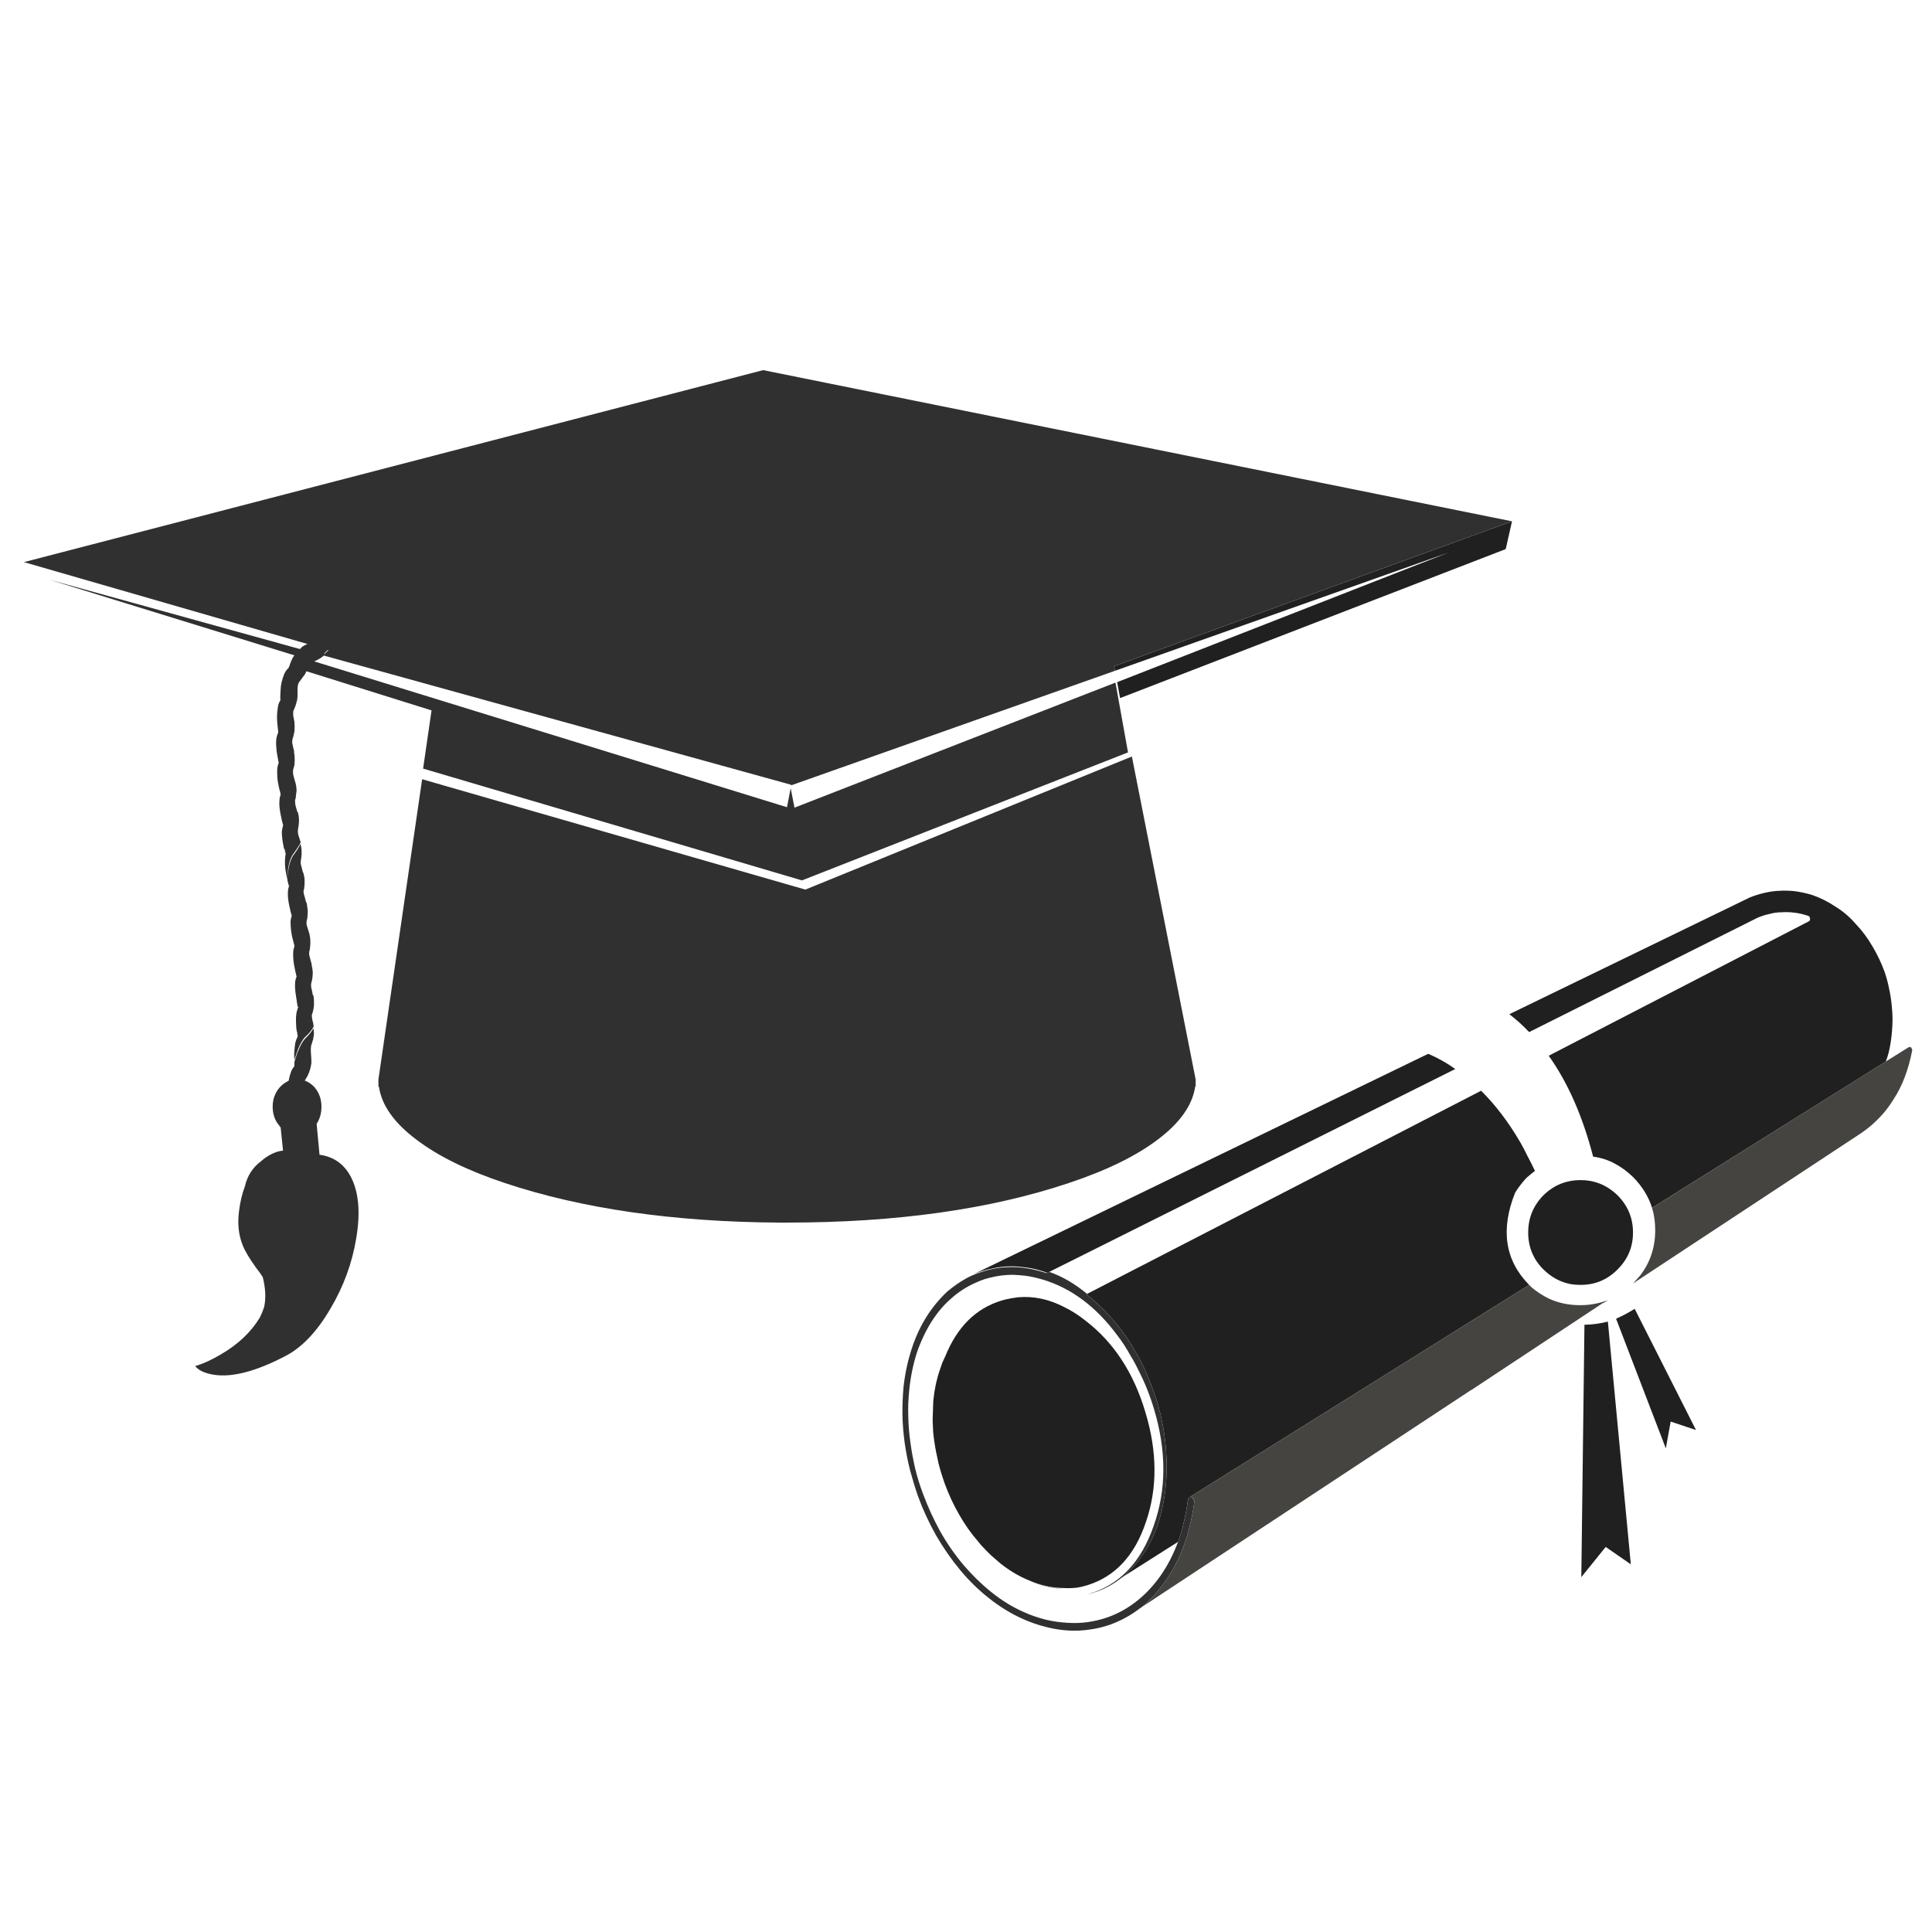<?xml version="1.0" encoding="utf-8"?>
<!-- Generator: Adobe Illustrator 16.0.0, SVG Export Plug-In . SVG Version: 6.00 Build 0)  -->
<!DOCTYPE svg PUBLIC "-//W3C//DTD SVG 1.1//EN" "http://www.w3.org/Graphics/SVG/1.1/DTD/svg11.dtd">
<svg version="1.1" id="Layer_1" xmlns="http://www.w3.org/2000/svg" xmlns:xlink="http://www.w3.org/1999/xlink" x="0px" y="0px"
	 width="300px" height="300px" viewBox="0 0 300 300" enable-background="new 0 0 300 300" xml:space="preserve">
<g>
	<path fill-rule="evenodd" clip-rule="evenodd" fill="#212020" d="M278.806,138.396c0.851,0.125,1.7,0.312,2.551,0.563
		c1.3,0.45,2.524,1.062,3.675,1.837c1.15,0.7,2.2,1.601,3.149,2.7c0.976,1.025,1.825,2.163,2.551,3.413
		c0.774,1.3,1.412,2.637,1.911,4.011c0.301,0.876,0.539,1.776,0.714,2.7c0.2,0.901,0.337,1.825,0.411,2.775
		c0.101,0.924,0.126,1.875,0.076,2.852c-0.051,1.024-0.15,1.973-0.3,2.849c-0.151,0.976-0.388,1.887-0.714,2.737l-36.298,22.724
		c-0.55-1.749-1.525-3.336-2.926-4.763c-0.899-0.873-1.85-1.573-2.849-2.099c-1.051-0.576-2.175-0.938-3.376-1.088
		c-1.624-6.274-3.924-11.499-6.898-15.674l40.424-20.888l0.111-0.112l0.037-0.075v-0.112c0.025-0.05,0.025-0.1,0-0.15l-0.037-0.149
		l-0.075-0.151l-0.149-0.075c-0.725-0.25-1.413-0.412-2.063-0.488c-0.75-0.1-1.426-0.125-2.025-0.075
		c-0.675,0-1.325,0.088-1.949,0.262c-0.601,0.125-1.226,0.325-1.875,0.601l-35.437,17.738c-0.949-1.002-1.975-1.928-3.074-2.777
		l37.311-18.111c0.725-0.299,1.475-0.538,2.25-0.713c0.825-0.2,1.625-0.312,2.399-0.336
		C277.106,138.271,277.932,138.296,278.806,138.396z M162.636,197.644c-0.75-0.274-1.525-0.498-2.325-0.674
		c-0.525-0.101-1.037-0.176-1.538-0.225c-0.124-0.027-0.249-0.039-0.375-0.039c-0.449-0.048-0.862-0.073-1.237-0.073
		c-1.1,0-2.125,0.112-3.074,0.337c-0.925,0.176-1.875,0.462-2.851,0.861l70.535-34.197c1.475,0.625,2.875,1.411,4.2,2.362
		l-63.036,31.499L162.636,197.644z M161.923,246.149c-0.487-0.133-0.98-0.288-1.48-0.47c-0.352-0.137-0.708-0.288-1.069-0.45
		c-1.375-0.599-2.725-1.424-4.05-2.474c-0.3-0.251-0.587-0.501-0.862-0.75c-0.176-0.15-0.351-0.3-0.525-0.45
		c-0.55-0.526-1.087-1.075-1.611-1.65c-0.151-0.199-0.313-0.4-0.488-0.6c-1.076-1.226-2.05-2.613-2.924-4.163
		c-0.876-1.523-1.613-3.112-2.213-4.761c-0.399-1.125-0.725-2.189-0.974-3.188c-0.275-1.177-0.488-2.276-0.638-3.301
		c-0.075-0.501-0.138-1.013-0.188-1.539c-0.025-0.549-0.05-1.1-0.075-1.648c0-0.025,0-0.063,0-0.112c0-0.125,0-0.251,0-0.375
		l0.075-2.176c0-0.225,0.012-0.448,0.037-0.675c0.175-1.699,0.513-3.263,1.013-4.687c0.125-0.375,0.25-0.737,0.375-1.089
		l0.451-0.974c1.85-4.575,4.762-7.463,8.737-8.663c0.175-0.048,0.35-0.099,0.525-0.148c0.625-0.151,1.236-0.264,1.837-0.339
		c0.101,0,0.213-0.012,0.337-0.036c2.3-0.177,4.576,0.299,6.826,1.424c0.049,0.025,0.1,0.051,0.148,0.075
		c1.15,0.55,2.289,1.276,3.413,2.175c4.375,3.375,7.462,8.112,9.263,14.212c1.85,6.125,1.875,11.8,0.074,17.024
		c-1.749,5.225-4.799,8.5-9.149,9.824c-0.55,0.176-1.087,0.3-1.612,0.375c-0.75,0.075-1.513,0.089-2.288,0.039
		c-0.899-0.025-1.799-0.151-2.7-0.375C162.1,246.185,162.012,246.165,161.923,246.149z M168.785,200.906h0.038l61.16-31.535
		c2.225,2.199,4.25,4.862,6.074,7.986c0.399,0.699,0.788,1.438,1.163,2.213c0.375,0.699,0.75,1.449,1.125,2.25
		c-0.375,0.274-0.725,0.563-1.051,0.861c-0.049,0.025-0.1,0.063-0.149,0.112c-0.075,0.075-0.163,0.162-0.263,0.263
		c-0.625,0.7-1.162,1.413-1.612,2.138c-2.3,5.75-1.574,10.526,2.175,14.324l-52.61,32.887h0.037l0.15,0.039l0.188,0.112l0.149,0.224
		l0.075,0.188v0.112l-0.225-0.412l-0.188-0.111l-0.15-0.039h-0.149l-0.113,0.075l-0.074,0.075l-0.075,0.264
		c-0.326,2.3-0.824,4.449-1.5,6.449l-0.038,0.037l-8.624,5.476c1.125-0.9,2.137-2.001,3.036-3.302
		c0.95-1.349,1.726-2.849,2.326-4.499c0.6-1.725,1.024-3.574,1.274-5.549c0.15-1.301,0.226-2.625,0.226-3.975
		c-0.026-1.451-0.113-2.789-0.263-4.015c-0.15-1.248-0.388-2.574-0.713-3.974c-0.05-0.251-0.112-0.487-0.188-0.713
		c-0.05-0.225-0.1-0.437-0.149-0.638c-0.251-0.823-0.525-1.648-0.825-2.475c-0.476-1.301-0.987-2.537-1.537-3.713
		c-0.35-0.725-0.725-1.41-1.125-2.062c-0.075-0.124-0.139-0.238-0.188-0.337c-0.95-1.676-2.075-3.251-3.375-4.726
		c-0.774-0.924-1.588-1.763-2.438-2.513c-0.499-0.474-1.025-0.924-1.574-1.349c-0.05-0.025-0.088-0.051-0.112-0.076L168.785,200.906
		z M245.432,183.244c1.051,0,2.026,0.176,2.926,0.526c1.024,0.399,1.962,1.013,2.813,1.836c1.599,1.601,2.4,3.525,2.4,5.777
		c0,2.25-0.802,4.161-2.4,5.736c-1.574,1.601-3.488,2.398-5.738,2.398c-0.523,0-1.024-0.036-1.499-0.112
		c-1.6-0.299-3.025-1.061-4.274-2.286c-1.575-1.575-2.363-3.486-2.363-5.736c0-2.252,0.788-4.177,2.363-5.777
		c0.075-0.049,0.137-0.112,0.188-0.188C241.421,183.97,243.283,183.244,245.432,183.244z M263.357,222.056l-3.938-1.313l-0.75,4.163
		l-7.725-20.136c0.975-0.426,1.937-0.938,2.887-1.539L263.357,222.056z M246.033,205.708c1.25-0.025,2.462-0.188,3.637-0.489
		l3.563,37.686l-3.9-2.698l-3.787,4.688L246.033,205.708z M173.136,104.16l-0.15-0.712l61.798-22.499l-0.975,4.313l-59.886,23.137
		l-0.45-2.476l51.485-20.136L173.136,104.16z"/>
	<path fill-rule="evenodd" clip-rule="evenodd" fill="#303030" d="M234.783,80.949l-61.798,22.499l0.15,0.712l-50.249,17.774h-0.038
		v-0.076l-72.56-20.062l-0.226,0.188c-0.4,0.3-0.825,0.538-1.274,0.713l73.421,22.648l0.563-2.961l0.6,3.036l0.076-0.037
		l49.76-19.387l1.95,10.837l-50.623,19.874l-58.835-17.362l1.312-9.037l-19.424-6.076l-0.225,0.451
		c-0.15,0.2-0.288,0.387-0.412,0.563c-0.2,0.274-0.387,0.524-0.563,0.75l0.038-0.038c-0.125,0.2-0.2,0.5-0.225,0.9
		c0,0.05,0,0.113,0,0.188c0,0.1,0,0.226,0,0.375c0,0.075,0,0.138,0,0.188v0.038c0,0.074,0,0.149,0,0.225v0.076
		c0,0.199-0.012,0.386-0.038,0.562c-0.025,0.1-0.038,0.199-0.038,0.3l-0.149,0.375c0.025-0.051,0.05-0.087,0.075-0.112
		c-0.125,0.45-0.288,0.887-0.488,1.313l0.038-0.113c-0.05,0.1-0.075,0.225-0.075,0.375c0,0.075,0,0.175,0,0.3
		c0,0.1,0.013,0.2,0.037,0.299v0.038c0.051,0.325,0.101,0.587,0.15,0.788c0.025,0.224,0.037,0.436,0.037,0.637v0.037
		c0,0.05,0,0.087,0,0.112s0,0.063,0,0.113c0,0.226-0.012,0.438-0.037,0.637c-0.075,0.451-0.188,0.888-0.338,1.313l0.038-0.075
		c-0.025,0.125-0.038,0.275-0.038,0.45c0,0.125,0.025,0.25,0.076,0.375c0.025,0.201,0.087,0.475,0.188,0.825
		c0.025,0.076,0.038,0.137,0.038,0.188c0,0.025-0.013,0.05-0.038,0.076c0.025,0.05,0.038,0.1,0.038,0.149
		c0.05,0.3,0.074,0.525,0.074,0.675c0.025,0.399,0.013,0.813-0.037,1.237l-0.15,0.563c-0.05,0.125-0.087,0.25-0.112,0.375
		l0.112-0.225c-0.1,0.25-0.087,0.6,0.038,1.05c0.125,0.4,0.225,0.75,0.3,1.05v-0.038l0.075,0.413
		c0.025,0.074,0.038,0.149,0.038,0.224c0,0.125,0.012,0.25,0.038,0.375c0,0.05,0,0.1,0,0.151l-0.15,1.237l-0.037,0.075
		c-0.025,0.125-0.063,0.263-0.113,0.412l0.113-0.225c-0.075,0.225-0.05,0.563,0.074,1.013c0.101,0.325,0.188,0.625,0.263,0.899
		c0.025-0.05,0.038-0.087,0.038-0.112l0.15,0.674c0,0.151,0.012,0.3,0.038,0.45c0,0.3-0.013,0.588-0.038,0.862
		c-0.025,0.226-0.063,0.45-0.113,0.675c0,0.05,0,0.1,0,0.15c-0.05,0.225-0.025,0.512,0.075,0.862c0.125,0.4,0.237,0.75,0.337,1.05
		v-0.037l0.038,0.263c-0.025-0.075-0.038-0.151-0.038-0.226c-0.175,0.4-0.563,1.012-1.162,1.837c-0.55,0.725-0.85,2-0.9,3.825
		c0.125-1.726,0.426-2.925,0.9-3.6c0.625-0.85,1-1.462,1.125-1.837l0.15,0.675c0.074,0.649,0.037,1.337-0.113,2.062l0.038-0.112
		c-0.075,0.249-0.038,0.599,0.112,1.049c0.075,0.349,0.163,0.663,0.263,0.938c0-0.026,0-0.05,0-0.076c0-0.024,0-0.05,0-0.074
		l0.112,0.563v0.038c0.025,0.025,0.038,0.05,0.038,0.075c0.05,0.351,0.063,0.712,0.038,1.087c0,0.025,0,0.063,0,0.113v0.038
		c-0.025,0.199-0.05,0.425-0.075,0.674l-0.075,0.225c-0.025,0.049-0.025,0.088,0,0.112c0,0.025,0,0.05,0,0.075
		c0,0.226,0.05,0.463,0.15,0.712c0.05,0.2,0.125,0.487,0.225,0.862c0.025,0.024,0.05,0.075,0.075,0.15l0.038,0.075
		c0.05,0.199,0.075,0.399,0.075,0.6c0,0.024,0.012,0.062,0.037,0.112c0,0.025,0,0.063,0,0.113s0.013,0.1,0.038,0.15
		c0,0.024,0,0.062,0,0.112c0,0.151,0,0.288,0,0.413v0.038c0,0.15-0.012,0.313-0.038,0.487v0.188c-0.05,0.201-0.1,0.413-0.15,0.638
		l0.038-0.037c-0.025,0.075-0.038,0.163-0.038,0.262c0,0.15,0.038,0.337,0.113,0.563c0.124,0.425,0.237,0.788,0.337,1.087v-0.037
		l0.038,0.225c0.025,0.175,0.05,0.313,0.074,0.413c0.025,0.226,0.038,0.463,0.038,0.713v0.037c0,0.074,0,0.138,0,0.188v0.038
		c0,0.149-0.013,0.312-0.038,0.487c-0.024,0.175-0.049,0.362-0.074,0.562c-0.025,0.076-0.051,0.137-0.075,0.188
		c0,0.025,0,0.063,0,0.112l0.038-0.075c-0.026,0.075-0.038,0.15-0.038,0.226c0,0.174,0.038,0.375,0.112,0.599
		c0.05,0.201,0.125,0.487,0.225,0.862c0.025,0.075,0.05,0.15,0.076,0.226c-0.026,0.025-0.038,0.062-0.038,0.112
		c0,0.025,0.012,0.063,0.038,0.112v-0.037l0.074,0.375c0.025,0.101,0.037,0.199,0.037,0.3c0.025,0.125,0.038,0.25,0.038,0.375
		c0,0.451-0.05,0.901-0.149,1.351c-0.026,0.124-0.063,0.261-0.113,0.411l0.037-0.075c-0.074,0.251-0.049,0.588,0.076,1.014
		c0.074,0.35,0.137,0.662,0.188,0.937c0.024-0.024,0.037-0.05,0.037-0.075c0.024,0,0.037-0.012,0.037-0.036l0.037,0.45
		c0.025,0.099,0.038,0.188,0.038,0.261c0,0.176,0,0.326,0,0.45c0,0.101,0,0.201,0,0.3v0.15c-0.05,0.525-0.163,1.024-0.337,1.5
		c0,0.201,0.024,0.425,0.074,0.675c0.124,0.421,0.199,0.815,0.225,1.183c-0.003-0.018-0.015-0.035-0.037-0.056
		c-0.225,0.474-0.675,1.024-1.35,1.648c-0.35,0.375-0.688,0.963-1.013,1.763c-0.149,0.35-0.35,0.938-0.6,1.763
		c0-0.199-0.013-0.4-0.037-0.6c0-0.651,0.062-1.362,0.188-2.138c0.074-0.276,0.188-0.575,0.337-0.9
		c0.025-0.05,0.05-0.101,0.075-0.148v-0.039c-0.025,0.025-0.05,0.051-0.075,0.075c-0.025-0.224-0.05-0.464-0.076-0.713
		c-0.024,0.025-0.037,0.05-0.037,0.075l-0.075-0.563c-0.076-0.976-0.076-1.712,0-2.213c0.05-0.375,0.175-0.787,0.375-1.237
		c-0.025,0.051-0.05,0.087-0.076,0.112c-0.05,0.051-0.074,0.087-0.074,0.112l-0.15-0.898v-0.039
		c-0.025-0.199-0.05-0.361-0.075-0.487v-0.036c-0.025-0.076-0.038-0.151-0.038-0.227c-0.15-0.85-0.2-1.6-0.15-2.25
		c0.025-0.249,0.1-0.537,0.225-0.861c-0.15-0.601-0.25-1.05-0.301-1.351c-0.175-0.8-0.249-1.549-0.225-2.25c0-0.075,0-0.149,0-0.225
		c0.025-0.275,0.088-0.562,0.188-0.862c0-0.051,0-0.088,0-0.113c-0.15-0.576-0.262-1.012-0.338-1.313
		c-0.124-0.551-0.199-1.063-0.225-1.538c-0.025-0.325-0.037-0.625-0.037-0.899c0.024-0.275,0.087-0.576,0.188-0.9l-0.225-0.788
		c0-0.025,0-0.049,0-0.075c-0.05-0.201-0.088-0.363-0.113-0.487c-0.2-0.851-0.287-1.588-0.262-2.213c0-0.4,0.087-0.826,0.262-1.275
		c-0.075,0.124-0.112,0.2-0.112,0.226l-0.226-0.901c0-0.05,0-0.087,0-0.112c-0.05-0.274-0.099-0.5-0.149-0.675
		c-0.175-0.775-0.25-1.513-0.226-2.213c0-0.274,0.025-0.574,0.076-0.899c-0.125-0.601-0.225-1.05-0.3-1.351
		c-0.175-0.85-0.262-1.6-0.262-2.25c0.025-0.35,0.1-0.725,0.225-1.125v-0.037c-0.025,0.05-0.038,0.086-0.038,0.112l-0.225-0.899
		c0-0.025,0-0.05,0-0.075c-0.051-0.176-0.088-0.337-0.113-0.488c-0.2-0.95-0.275-1.7-0.225-2.25c0-0.325,0.063-0.662,0.188-1.012
		l-0.037-0.225c-0.026-0.075-0.038-0.138-0.038-0.188l-0.149-0.525v-0.038l-0.113-0.525c-0.125-0.575-0.188-1.1-0.188-1.575
		c-0.024-0.375-0.024-0.7,0-0.975c0.025-0.275,0.1-0.575,0.225-0.9l-0.262-1.388c-0.05-0.35-0.088-0.7-0.113-1.049
		c-0.049-0.551-0.038-1.039,0.038-1.463c0.051-0.25,0.138-0.524,0.263-0.825v-0.037c-0.075-0.65-0.125-1.137-0.15-1.462
		c-0.024-0.276-0.037-0.551-0.037-0.825c0-0.551,0.05-1.125,0.15-1.726c0.074-0.35,0.2-0.662,0.375-0.937v-0.037
		c-0.026-0.4-0.026-0.738,0-1.013c0.024-0.25,0.037-0.462,0.037-0.638c0.025-0.725,0.212-1.525,0.563-2.399
		c0.15-0.35,0.363-0.65,0.637-0.9h0.037v-0.037c0-0.05,0.039-0.138,0.113-0.263c0-0.05,0.012-0.087,0.037-0.112
		c0.05-0.176,0.113-0.35,0.188-0.525v-0.037c0.025-0.025,0.037-0.05,0.037-0.075c0.101-0.176,0.188-0.363,0.263-0.563
		c0.075-0.126,0.163-0.25,0.262-0.375L7.69,90.023l38.887,10.762c0.175-0.2,0.337-0.35,0.487-0.45
		c0.2-0.125,0.425-0.237,0.675-0.337L3.716,87.286l114.783-29.812L234.783,80.949z M185.585,168.733
		c-0.426,2.898-2.376,5.649-5.85,8.249c-3.375,2.549-7.963,4.787-13.762,6.713c-12.226,4.099-26.825,6.149-43.799,6.149
		c-0.375,0-0.75,0-1.125,0c-16.45-0.101-30.674-2.151-42.674-6.149c-5.774-1.926-10.337-4.164-13.687-6.713
		c-3.475-2.6-5.425-5.351-5.85-8.249h-0.075v-1.125l6.787-46.611l59.51,17.138l50.698-20.663l9.9,50.137v1.125H185.585z
		 M160.442,245.68c0.5,0.182,0.993,0.337,1.48,0.47c0.216,0.057,0.429,0.112,0.637,0.169c0.851,0.198,1.727,0.336,2.625,0.411
		C163.606,246.662,162.025,246.313,160.442,245.68z M185.435,233.08v0.263c-0.324,2.4-0.874,4.65-1.649,6.749
		c-0.75,2.051-1.714,3.89-2.888,5.513c-1.025,1.475-2.226,2.787-3.6,3.938c-0.074,0.05-0.151,0.101-0.226,0.15
		c-1.425,1.1-2.962,1.95-4.612,2.55c-1.024,0.375-2.101,0.638-3.225,0.788c-1.101,0.174-2.237,0.225-3.413,0.149
		c-1.2-0.076-2.349-0.264-3.45-0.563c-1.224-0.3-2.412-0.712-3.562-1.237c-1.8-0.8-3.537-1.863-5.212-3.188
		c-1.626-1.275-3.125-2.736-4.5-4.387c-1.351-1.626-2.601-3.426-3.75-5.4c-1.125-1.999-2.063-4.036-2.813-6.112
		c-0.425-1.225-0.838-2.576-1.237-4.049c-0.351-1.401-0.625-2.813-0.825-4.238c-0.2-1.475-0.312-2.888-0.337-4.237
		c-0.025-1.376,0.025-2.801,0.15-4.275c0.225-2.099,0.65-4.11,1.275-6.036c0.6-1.85,1.375-3.525,2.325-5.025
		c0.9-1.424,1.974-2.725,3.225-3.9c0.925-0.774,1.875-1.436,2.85-1.986c0.4-0.225,0.812-0.426,1.238-0.6
		c0.999-0.402,1.962-0.701,2.887-0.9s1.938-0.3,3.037-0.3c1,0,2.063,0.112,3.188,0.336c0.75,0.177,1.487,0.375,2.213,0.602
		l0.112-0.039l0.299-0.148c2.05,0.723,4.001,1.861,5.851,3.411l-0.112,0.075c0.024,0.025,0.063,0.051,0.112,0.076
		c0.549,0.425,1.075,0.875,1.574,1.349c0.851,0.75,1.664,1.589,2.438,2.513c1.3,1.475,2.425,3.05,3.375,4.726
		c0.049,0.099,0.112,0.213,0.188,0.337c0.4,0.651,0.775,1.337,1.125,2.062c0.55,1.176,1.062,2.412,1.537,3.713
		c0.3,0.826,0.574,1.651,0.825,2.475c0.05,0.201,0.1,0.413,0.149,0.638c0.075,0.226,0.138,0.462,0.188,0.713
		c0.325,1.399,0.563,2.726,0.713,3.974c0.149,1.226,0.236,2.563,0.263,4.015c0,1.35-0.075,2.674-0.226,3.975
		c-0.25,1.975-0.675,3.824-1.274,5.549c-0.601,1.65-1.376,3.15-2.326,4.499c-0.899,1.301-1.911,2.401-3.036,3.302
		c-0.05,0.025-0.088,0.05-0.113,0.073c-1.199,0.951-2.462,1.664-3.787,2.138c-0.55,0.201-1.15,0.375-1.8,0.525
		c0.175-0.05,0.35-0.101,0.525-0.15c4.725-1.399,8.062-4.911,10.012-10.536c1.999-5.599,2.012-11.676,0.038-18.224
		c-0.65-2.151-1.451-4.139-2.401-5.963c-0.224-0.476-0.462-0.938-0.712-1.388c-0.149-0.274-0.3-0.526-0.449-0.75
		c-0.676-1.251-1.426-2.4-2.25-3.45c-0.176-0.225-0.338-0.437-0.488-0.638c-3.374-4.273-7.337-6.974-11.887-8.099
		c-0.225-0.051-0.45-0.101-0.675-0.151c-0.351-0.075-0.713-0.137-1.088-0.187c-0.625-0.076-1.274-0.124-1.95-0.149
		c-0.999,0-1.962,0.099-2.887,0.3c-1.025,0.199-1.938,0.487-2.737,0.862c-1.451,0.624-2.75,1.449-3.9,2.474
		c-1.15,0.976-2.2,2.213-3.149,3.713c-0.9,1.449-1.65,3.05-2.25,4.799c-0.575,1.827-0.962,3.738-1.163,5.739
		c-0.15,1.449-0.2,2.823-0.15,4.124c0.025,1.324,0.137,2.687,0.337,4.086c0.175,1.301,0.425,2.65,0.75,4.052
		c0.3,1.248,0.7,2.537,1.2,3.861c0.775,2.076,1.675,4.038,2.7,5.888c1.049,1.85,2.25,3.575,3.599,5.176
		c1.376,1.599,2.813,3,4.313,4.198c1.575,1.275,3.237,2.3,4.988,3.075c1.1,0.5,2.249,0.9,3.448,1.2
		c1.025,0.251,2.138,0.413,3.338,0.487c1.15,0.075,2.226,0.038,3.226-0.112c1.074-0.149,2.1-0.4,3.075-0.75
		c1.574-0.549,3.062-1.374,4.462-2.475c1.375-1.074,2.612-2.387,3.712-3.937c1.101-1.575,2.013-3.338,2.737-5.288l0.038-0.037
		c0.676-2,1.174-4.149,1.5-6.449l0.075-0.264l0.074-0.075l0.113-0.075h0.149l0.15,0.039l0.188,0.111L185.435,233.08z
		 M51.001,100.973l-0.112-0.038c-0.076,0.075-0.163,0.163-0.263,0.263c-0.05,0.025-0.087,0.062-0.112,0.112
		c-0.025,0.025-0.051,0.063-0.076,0.113c-0.05,0.024-0.1,0.063-0.149,0.112c0.05,0,0.1,0,0.149,0
		c0.076-0.075,0.15-0.163,0.226-0.263C50.789,101.148,50.902,101.048,51.001,100.973z M44.365,132.622
		c-0.05-0.299-0.101-0.588-0.15-0.862c-0.025,0.074-0.037,0.137-0.037,0.188l0.15,0.825
		C44.352,132.722,44.365,132.671,44.365,132.622z M43.464,168.809c0.4-0.426,0.851-0.75,1.35-0.977
		c0.101-0.523,0.238-1.024,0.413-1.5c0.1-0.249,0.263-0.512,0.487-0.786c0-0.176,0-0.412,0-0.713c0-0.025,0.013-0.037,0.037-0.037
		c0.226-0.8,0.426-1.376,0.601-1.725c0.325-0.802,0.65-1.376,0.975-1.726c0.675-0.675,1.125-1.237,1.35-1.688l0.075,0.714
		c0,0.224-0.025,0.45-0.075,0.674c-0.024,0.075-0.037,0.163-0.037,0.263c-0.025,0.124-0.063,0.25-0.113,0.375
		c-0.074,0.274-0.162,0.549-0.262,0.826v0.036c0.025-0.05,0.05-0.089,0.074-0.112c-0.049,0.124-0.074,0.3-0.074,0.524
		c0,0.075,0,0.174,0,0.301c0.025,0.424,0.05,0.799,0.074,1.125v0.037c0.025,0.274,0.025,0.537,0,0.786
		c-0.024,0.051-0.037,0.101-0.037,0.151c-0.024,0.224-0.075,0.45-0.15,0.675c-0.149,0.551-0.375,1.049-0.674,1.499l-0.15,0.264
		c0.55,0.2,1.05,0.537,1.5,1.013c0.725,0.851,1.088,1.861,1.088,3.036c0,1.026-0.251,1.913-0.75,2.663l0.449,4.8
		c2.2,0.3,3.825,1.449,4.875,3.45c1.225,2.375,1.5,5.549,0.825,9.524c-0.625,3.825-1.95,7.449-3.975,10.874
		c-2.125,3.651-4.5,6.139-7.125,7.463c-4.524,2.35-8.2,3.299-11.024,2.849c-1.4-0.225-2.362-0.675-2.887-1.349
		c1.174-0.325,2.5-0.924,3.975-1.8c2.65-1.525,4.675-3.438,6.075-5.736c0.25-0.526,0.462-1.038,0.637-1.539
		c0.325-1.349,0.262-2.924-0.188-4.724c-0.275-0.45-0.612-0.926-1.013-1.427c-1.05-1.449-1.75-2.624-2.1-3.523
		c-0.649-1.6-0.837-3.401-0.563-5.399c0.175-1.377,0.476-2.625,0.9-3.75c0.375-1.65,1.226-2.963,2.551-3.939
		c0.15-0.123,0.299-0.249,0.449-0.375c1.025-0.75,2-1.161,2.925-1.236l-0.375-3.6c-0.05-0.05-0.088-0.101-0.113-0.15
		c-0.025-0.025-0.05-0.051-0.075-0.075v-0.037c-0.7-0.8-1.05-1.788-1.05-2.963S42.715,169.659,43.464,168.809z"/>
	<path fill-rule="evenodd" clip-rule="evenodd" fill="#454441" d="M296.394,162.583h0.225l0.15,0.075l0.149,0.3v0.188
		c-0.275,1.426-0.65,2.775-1.125,4.051c-0.5,1.324-1.1,2.513-1.8,3.563c-0.675,1.1-1.438,2.073-2.288,2.924
		c-0.824,0.851-1.736,1.612-2.736,2.287l-35.398,23.325l0.036-0.037c0.352-0.375,0.688-0.75,1.014-1.125
		c1.6-2.025,2.399-4.401,2.399-7.126c0-1.226-0.163-2.376-0.487-3.45l39.823-24.936h0.038V162.583z M228.445,215.832l-51.147,33.71
		c1.374-1.15,2.574-2.463,3.6-3.938c1.174-1.623,2.138-3.462,2.888-5.513c0.775-2.099,1.325-4.349,1.649-6.749v-0.375l-0.075-0.188
		l-0.149-0.224l-0.188-0.112l-0.15-0.039h-0.037l52.61-32.887c0.125,0.126,0.263,0.263,0.412,0.414
		c0.851,0.699,1.737,1.273,2.662,1.724c1.476,0.675,3.088,1.013,4.838,1.013c1.525,0,2.962-0.263,4.313-0.786l-0.75,0.486
		c0.025-0.024,0.037-0.05,0.037-0.075l-20.474,13.538H228.445z"/>
</g>
</svg>
